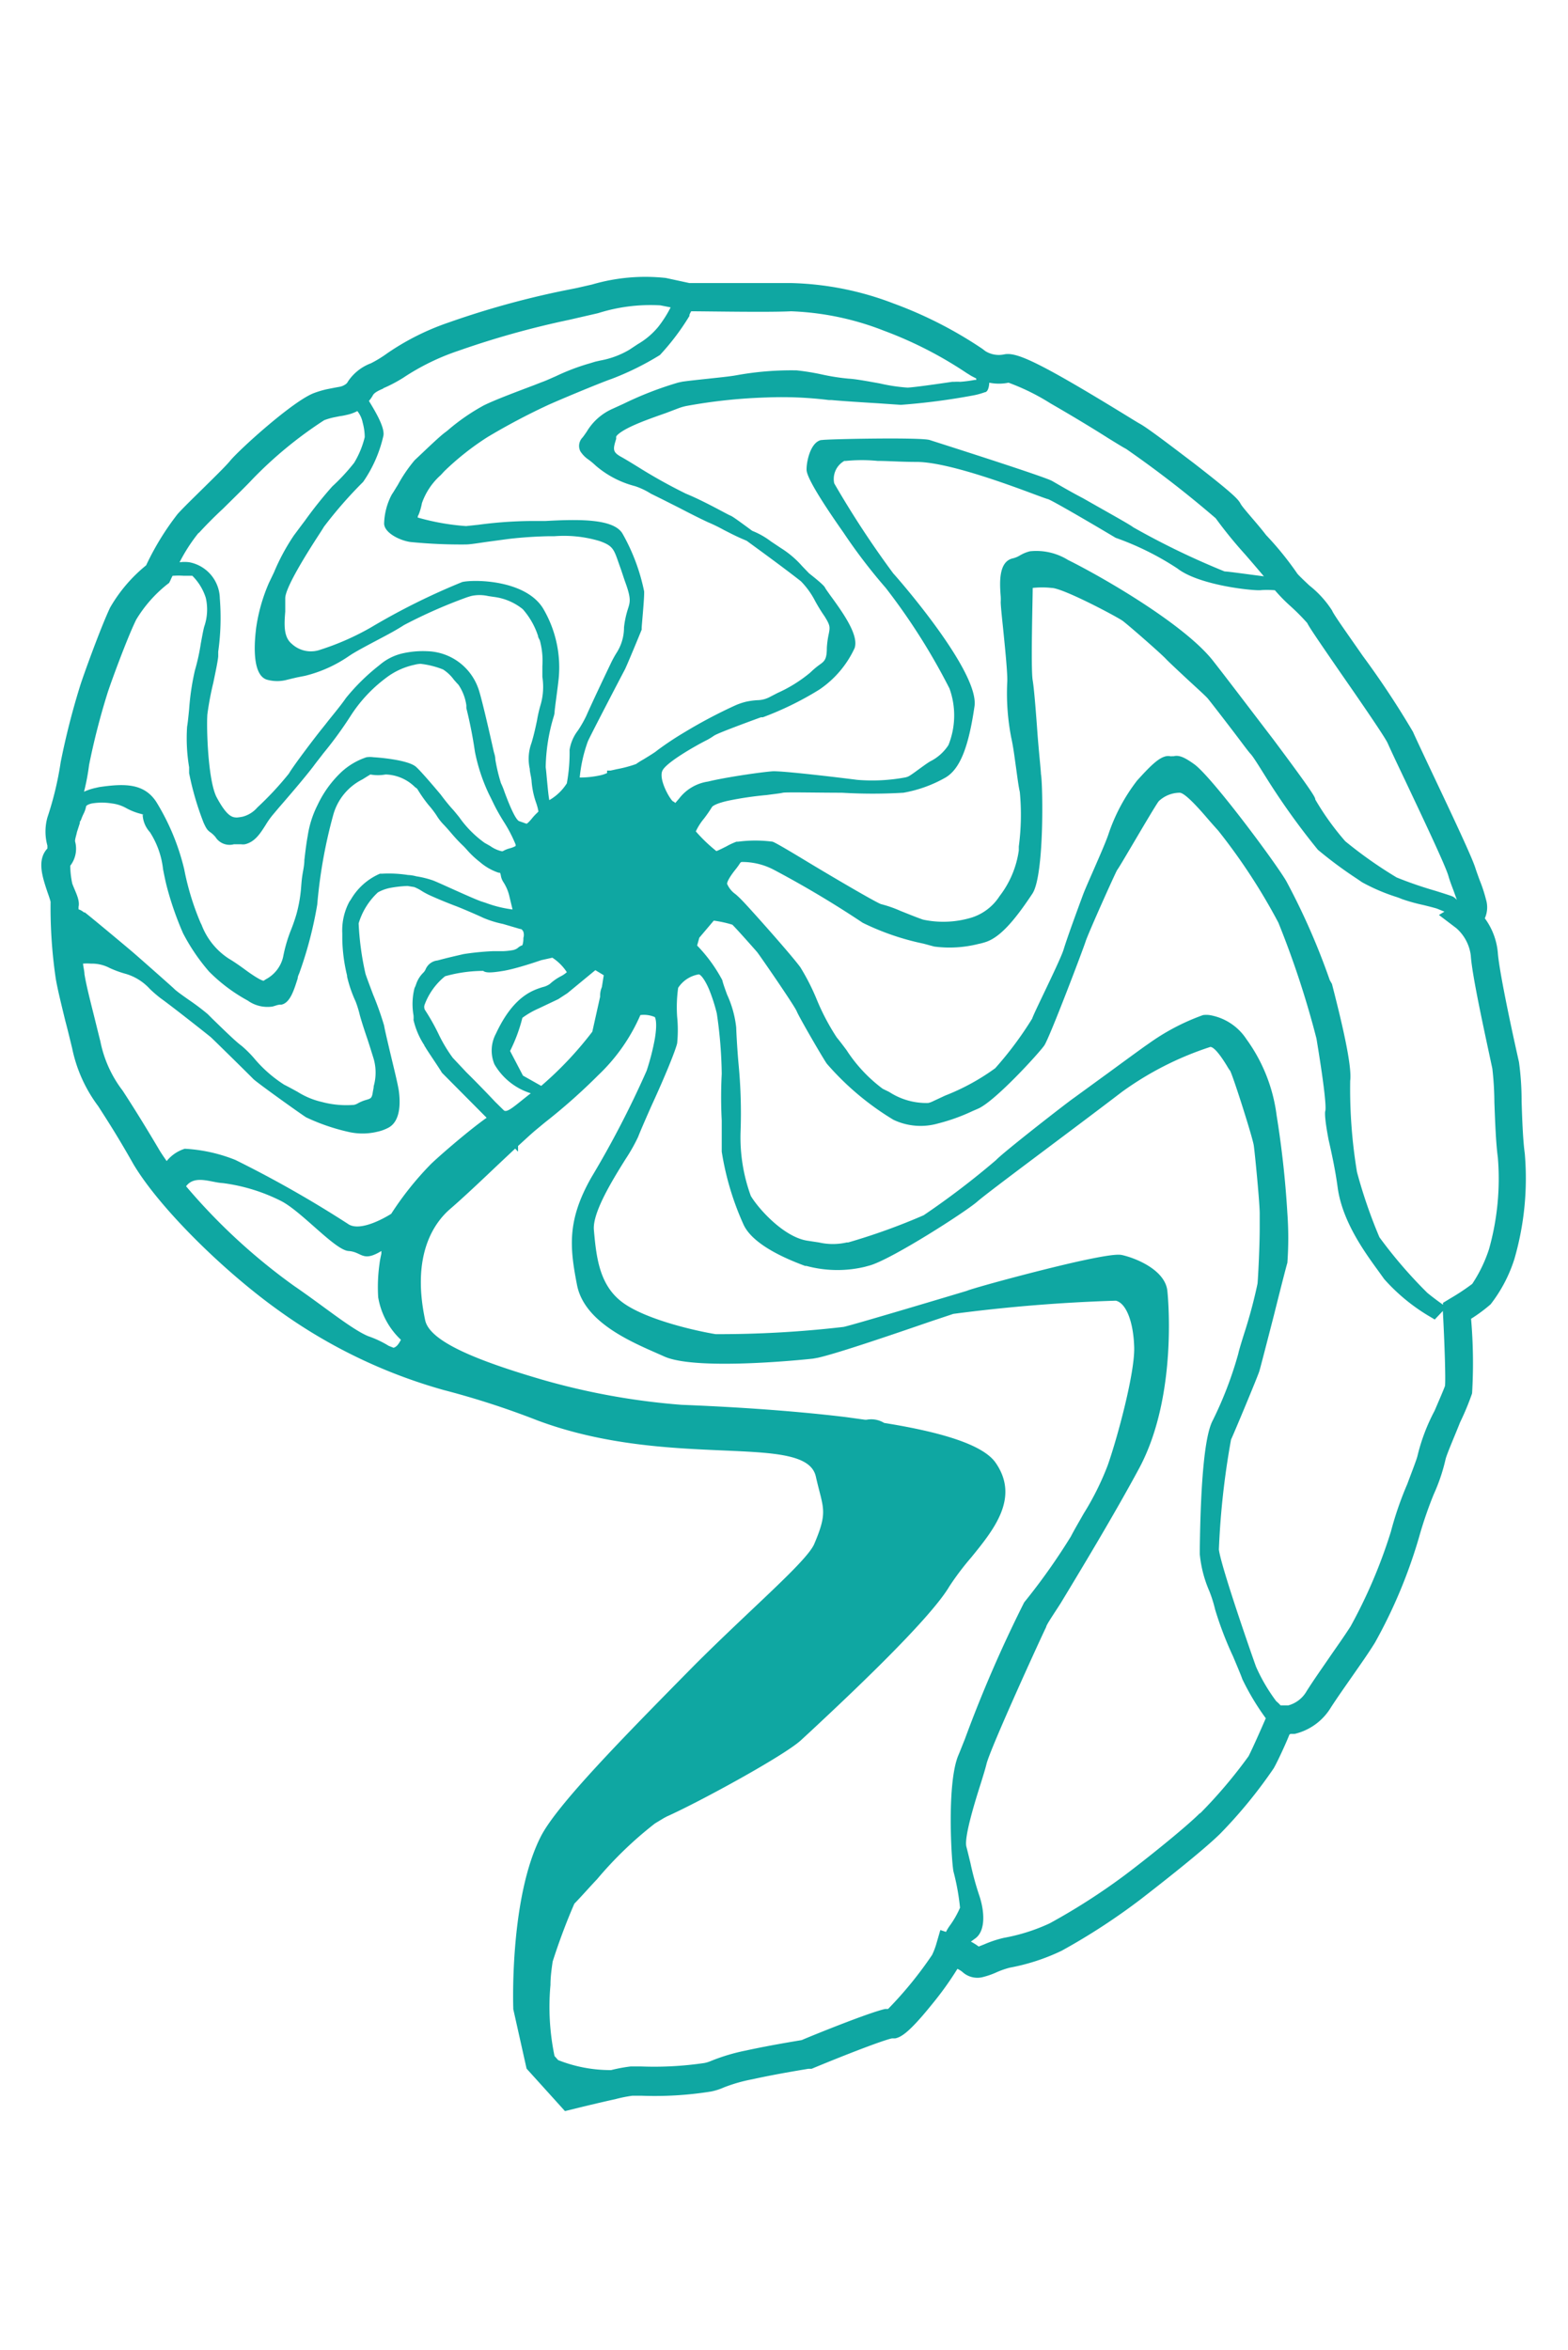 <svg id="geomuseum" xmlns="http://www.w3.org/2000/svg" xmlns:xlink="http://www.w3.org/1999/xlink" viewBox="0 0 399.66 598.69"><defs><style>.cls-1{fill:#0fa7a2;}</style><symbol id="New_Symbol_18" data-name="New Symbol 18" viewBox="0 0 102.63 126.67"><path class="cls-1" d="M86.21,100.68l.07-.05.29,0a4,4,0,0,0,2.51-1.83c.46-.71,1-1.47,1.5-2.19s1.07-1.52,1.54-2.28A34.75,34.75,0,0,0,95.18,87a27.82,27.82,0,0,1,1-2.91A12.58,12.58,0,0,0,97,81.66c.09-.37.68-1.72,1-2.54a18.22,18.22,0,0,0,.83-2,35.38,35.38,0,0,0-.07-5.15,11,11,0,0,0,1.35-1,10,10,0,0,0,1.64-3.12,20,20,0,0,0,.72-7.29c-.13-.94-.18-2.36-.22-3.62a19.49,19.49,0,0,0-.18-2.69c-.85-3.78-1.39-6.59-1.46-7.53a4.69,4.69,0,0,0-.9-2.4,1.85,1.85,0,0,0,.08-1.3,10,10,0,0,0-.44-1.34c-.11-.3-.21-.58-.29-.82-.21-.7-1.49-3.42-3.14-6.9-.57-1.21-1.06-2.25-1.17-2.51a60.64,60.64,0,0,0-3.48-5.26c-.92-1.33-2-2.83-2.11-3.12a7,7,0,0,0-1.56-1.72c-.28-.26-.68-.64-.83-.81a21.81,21.81,0,0,0-2.17-2.68C84,17.07,83,16,82.84,15.7s-.44-.64-3.24-2.81c-1.32-1-3.09-2.36-3.69-2.7-.17-.09-.6-.36-1.14-.69-6.09-3.73-7.47-4.29-8.28-4.11a1.76,1.76,0,0,1-1.28-.23L65,5a28.6,28.6,0,0,0-6.16-3.14A21.09,21.09,0,0,0,51.76.46c-1.59,0-6.27,0-7,0L43.14.11a13.08,13.08,0,0,0-5.09.45L37,.8,36,1a60,60,0,0,0-7.88,2.19A17.35,17.35,0,0,0,23.91,5.3,8.36,8.36,0,0,1,22.77,6a3.3,3.3,0,0,0-1.59,1.26.45.45,0,0,1-.18.2,1,1,0,0,1-.38.16l-.33.06-.56.11a6.82,6.82,0,0,0-.88.26c-1.47.54-5.27,4-5.83,4.71-.3.36-1.13,1.17-1.86,1.89s-1.33,1.3-1.74,1.75a18.65,18.65,0,0,0-2.18,3.55,10.51,10.51,0,0,0-2.49,2.92c-.67,1.42-1.88,4.78-2.07,5.4a51.57,51.57,0,0,0-1.34,5.26,22.58,22.58,0,0,1-.92,3.83,3.64,3.64,0,0,0,0,1.94l0,.2c-.75.8-.33,2,0,3,.08.22.19.54.22.68A33.85,33.85,0,0,0,1,48.5c.13.74.32,1.51.66,2.91.14.52.29,1.14.47,1.88a10,10,0,0,0,1.8,4c.55.86,1.3,2,2.43,4,1.78,3,6.21,7.37,10,10.08a36.14,36.14,0,0,0,11.44,5.52,57.35,57.35,0,0,1,6.48,2.1c9.2,3.43,18.53.8,19.22,3.87.5,2.22.87,2.37-.12,4.68C52.82,88.77,49,92,45.1,95.9c-4.87,4.94-9.46,9.6-10.59,11.8-2.14,4.18-1.92,11.53-1.91,11.84v.09l.92,4.11,2.65,2.93.58-.14s1.65-.41,2.89-.68a9.6,9.6,0,0,1,1.19-.24h.62a24.59,24.59,0,0,0,4.81-.29,4.15,4.15,0,0,0,.88-.28,10.88,10.88,0,0,1,2-.57c1.75-.39,3.82-.71,3.84-.72h.12l.11,0c1.8-.75,4.78-1.93,5.55-2.1h0l.23,0c.39-.09.92-.35,2.54-2.36a22.22,22.22,0,0,0,1.75-2.44s0,0,0,0a1.59,1.59,0,0,1,.34.21,1.53,1.53,0,0,0,1.45.35,5.68,5.68,0,0,0,.82-.28,6,6,0,0,1,1-.36,14.24,14.24,0,0,0,3.59-1.17A44.12,44.12,0,0,0,76,112c1.29-1,4.21-3.28,5.43-4.48A33.09,33.09,0,0,0,85.13,103C85.42,102.49,86,101.22,86.21,100.68ZM97.74,45a3,3,0,0,1,1,1.88c.09,1.43,1,5.51,1.49,7.82a21.65,21.65,0,0,1,.14,2.33c.05,1.3.1,2.77.24,3.81a17.94,17.94,0,0,1-.61,6.32,9.79,9.79,0,0,1-1.16,2.4,15.48,15.48,0,0,1-1.51,1l-.51.31V71l-.08-.06s-.5-.35-1-.76a31.94,31.94,0,0,1-3.31-3.84,34.4,34.4,0,0,1-1.55-4.5,35.2,35.2,0,0,1-.47-6.3c.14-1.05-.6-4.13-1.26-6.69L89,48.59a47.33,47.33,0,0,0-3-6.83c-.72-1.25-5.12-7.17-6.35-8.07-.71-.51-1.07-.65-1.44-.56l-.08,0h-.06a.11.11,0,0,1-.08,0,.79.79,0,0,0-.3,0c-.53.11-1.12.71-2,1.68a12.61,12.61,0,0,0-2,3.77c-.19.54-.62,1.52-1,2.39s-.63,1.43-.76,1.79c-.31.84-1.06,2.87-1.32,3.73-.15.47-.8,1.83-1.32,2.92-.4.84-.75,1.56-.85,1.84a24.18,24.18,0,0,1-2.55,3.42,15.36,15.36,0,0,1-3.46,1.89l-.9.42a1.22,1.22,0,0,1-.27.09,4.69,4.69,0,0,1-2.69-.76l-.45-.22a10.35,10.35,0,0,1-2.5-2.67c-.26-.35-.49-.65-.68-.88a15.65,15.65,0,0,1-1.4-2.67,15.31,15.31,0,0,0-1.11-2.17c-.64-.88-3.59-4.18-4-4.59-.15-.16-.31-.31-.47-.45a1.69,1.69,0,0,1-.59-.72c0-.2.31-.65.54-.94a5.45,5.45,0,0,0,.37-.51.16.16,0,0,1,.12-.06,4.69,4.69,0,0,1,2.2.54,70.52,70.52,0,0,1,6.14,3.66,17.58,17.58,0,0,0,4.2,1.44l.74.2,0,0a8.14,8.14,0,0,0,3.05-.18,3.83,3.83,0,0,0,.43-.11c1-.29,2-1.4,3.31-3.38.83-1.31.71-7.64.58-8.23,0-.22-.15-1.59-.24-2.8-.11-1.55-.24-3.16-.33-3.67-.14-.81,0-5.64,0-6.39h0a6,6,0,0,1,1.3,0h0c.78,0,4.54,2,4.91,2.27s2.65,2.26,3,2.64c.2.21.78.75,1.38,1.31s1.34,1.22,1.5,1.41,1.08,1.38,1.79,2.31c.55.72,1,1.34,1.17,1.52s.53.76,1,1.51a49.22,49.22,0,0,0,3.65,5.11,28.86,28.86,0,0,0,2.7,2l.35.24a13.17,13.17,0,0,0,2.32,1,4.44,4.44,0,0,1,.43.16,12.35,12.35,0,0,0,1.47.41c.41.1.92.23,1,.27l.47.19-.38.23ZM85.21,21.67a11.37,11.37,0,0,0,1.1,1.12,14.69,14.69,0,0,1,1.13,1.14c.14.28.56.91,2.27,3.39,1.23,1.77,3.09,4.46,3.29,4.91s.58,1.26,1.21,2.58c1.06,2.25,2.85,6,3,6.64.09.3.21.62.33.93l.24.67a1,1,0,0,0-.28-.23c-.13-.06-.48-.17-1.21-.4a27.33,27.33,0,0,1-2.67-.92A29.84,29.84,0,0,1,90.07,39,18.56,18.56,0,0,1,88,36.12c0-.14-.09-.39-2.9-4.15-1.53-2-3.26-4.28-4.18-5.45-2-2.52-7.62-5.76-10-6.94a4.16,4.16,0,0,0-2.63-.6,2.54,2.54,0,0,0-.7.29,1.69,1.69,0,0,1-.49.2h0c-1,.23-.9,1.73-.83,2.63a3.14,3.14,0,0,1,0,.38c0,.25.07.92.16,1.78.14,1.38.33,3.26.29,3.77A16,16,0,0,0,67,31.86c.14.62.23,1.36.33,2.07s.16,1.22.26,1.67a16.65,16.65,0,0,1-.07,3.76l0,.27a6.68,6.68,0,0,1-1.33,3.16,3.58,3.58,0,0,1-1.9,1.47,6.73,6.73,0,0,1-3.39.15c-.54-.19-1.07-.41-1.55-.6A8.4,8.4,0,0,0,58,43.34c-.39-.14-3.41-1.91-5.21-3s-2.18-1.28-2.28-1.31a9.16,9.16,0,0,0-2.38,0l-.11,0a4.69,4.69,0,0,0-.69.32c-.22.11-.53.27-.7.33a10.84,10.84,0,0,1-1.42-1.36,4.08,4.08,0,0,1,.56-.88,9,9,0,0,0,.56-.81s.13-.21,1.12-.43a23.56,23.56,0,0,1,2.65-.39c.51-.07.91-.11,1.12-.16s2.41,0,4.08,0a35.61,35.61,0,0,0,4.25,0,9,9,0,0,0,2.91-1.05c1-.59,1.59-2.1,2-4.92.35-2.45-5.55-9.12-5.61-9.17l0,0a65.3,65.3,0,0,1-4.08-6.22,1.43,1.43,0,0,1,.7-1.55l.12,0a11.16,11.16,0,0,1,2.17,0c.73,0,1.63.07,2.69.07,2.14,0,6.39,1.58,8.21,2.26.62.23.79.29.88.31.33.12,2.64,1.46,4.67,2.67l0,0h0a19.71,19.71,0,0,1,4.27,2.12c1.54,1.2,5.46,1.57,5.8,1.49A7,7,0,0,1,85.21,21.67ZM31.4,52.29a2.46,2.46,0,0,0-.1,2.11,4.42,4.42,0,0,0,2.51,2c-1.06.82-1.64,1.4-1.87,1.17h0L31.36,57c-.65-.69-1.39-1.45-2-2.05l-.94-1a10.26,10.26,0,0,1-1-1.68,14.75,14.75,0,0,0-.93-1.64.47.47,0,0,1,0-.38,4.56,4.56,0,0,1,1.4-1.93,9.87,9.87,0,0,1,2.63-.37c.18.13.48.15,1.39,0s2.45-.68,2.62-.74l.77-.17a3.38,3.38,0,0,1,1,1l0,0a2,2,0,0,1-.43.29,3.56,3.56,0,0,0-.74.52,1.39,1.39,0,0,1-.5.22C33.9,49.3,32.59,49.73,31.4,52.29Zm1.87,2.89-.89-1.7a11.14,11.14,0,0,0,.85-2.29,5.85,5.85,0,0,1,1.11-.64l1.37-.65.63-.41,1.93-1.59.58.35-.13.82a1.52,1.52,0,0,0-.12.66l-.54,2.42a24.58,24.58,0,0,1-3.53,3.74ZM65.17,8c.11,0,.28-.13.31-.66a3.29,3.29,0,0,0,1.33,0,15.27,15.27,0,0,1,2.9,1.43c1.41.81,3,1.77,4,2.41.59.36,1,.62,1.22.73a74.94,74.94,0,0,1,6.19,4.79,30.39,30.39,0,0,0,2,2.46c.43.49.94,1.09,1.33,1.55L83,20.52c-.6-.08-1.07-.14-1.27-.15a53.75,53.75,0,0,1-6.31-3.05c-.22-.18-1.51-.89-3.46-2-1-.52-2-1.12-2.15-1.2s-.82-.38-7.66-2.57l-.78-.25c-.57-.2-7.1-.07-7.45,0h-.06c-.74.17-1,1.49-1,2,0,.18-.07.66,2.55,4.39a38,38,0,0,0,2.92,3.82,43.49,43.49,0,0,1,4.4,6.94,5.49,5.49,0,0,1-.07,3.91,3.2,3.2,0,0,1-1.25,1.12c-.16.09-.41.27-.7.48s-.58.43-.79.55a1,1,0,0,1-.28.09,12.53,12.53,0,0,1-3.29.16c-.52-.07-5.17-.64-5.85-.59s-2.83.35-4.2.65l-.25.06a3.07,3.07,0,0,0-2,1.18l-.26.3,0,0a.43.43,0,0,0-.17-.12c-.26-.23-1-1.56-.71-2.13S45.18,32.41,46,32a5.48,5.48,0,0,0,.47-.29c.25-.17,2.12-.86,3.24-1.27l.13,0a21.81,21.81,0,0,0,3.9-1.91,7,7,0,0,0,2.44-2.87c.28-.85-.67-2.26-1.67-3.62-.17-.24-.33-.46-.37-.54s-.12-.22-1.11-1L52.55,20a6.65,6.65,0,0,0-1.46-1.24l-.69-.46a5.41,5.41,0,0,0-1.29-.73c-.28-.2-1.34-1-1.5-1.05s-1.81-1-3.09-1.52a36.59,36.59,0,0,1-3.3-1.84c-.47-.29-.88-.54-1.17-.7-.61-.34-.56-.53-.34-1.25a.88.88,0,0,1,0-.15s.09-.27,1.19-.77c.71-.32,1.55-.61,2.23-.85L44,9.11a3.48,3.48,0,0,1,.6-.17,36.74,36.74,0,0,1,5.49-.58,26.42,26.42,0,0,1,4.32.18l.19,0c.62.06,2,.15,3.16.22l1.61.11a45.49,45.49,0,0,0,4.94-.64A5,5,0,0,0,65.17,8ZM44.77,2.73l0-.08a1.79,1.79,0,0,1,.12-.24c1.1,0,5.34.08,6.9,0A19.42,19.42,0,0,1,58.2,3.75a27.38,27.38,0,0,1,5.71,2.92l.34.21.33.17a.56.56,0,0,0,0,.1v0l-.12,0a8.36,8.36,0,0,1-1,.13,2.6,2.6,0,0,0-.38,0l-.16,0c-.62.09-2.5.37-3.08.4a12.15,12.15,0,0,1-1.93-.29c-.79-.14-1.62-.3-2.16-.33a15,15,0,0,1-1.89-.3,16.48,16.48,0,0,0-1.68-.27A21.15,21.15,0,0,0,48,6.83c-.44.08-1.15.15-1.89.23s-1.25.13-1.83.21L44,7.33A23.9,23.9,0,0,0,40.21,8.8l-.79.36a3.91,3.91,0,0,0-1.75,1.57c-.1.14-.19.28-.29.4a.83.83,0,0,0-.15.94,2,2,0,0,0,.58.59,5.58,5.58,0,0,1,.5.42A6.73,6.73,0,0,0,41,14.48,4.85,4.85,0,0,1,42.1,15l.75.37,1.19.6c.75.39,1.4.72,2,1a11.43,11.43,0,0,1,1.11.54c.4.2.84.44,1.47.7l.11.05c.6.44,2.48,1.8,3.74,2.79l0,0a5.65,5.65,0,0,1,1,1.4c.17.3.36.63.62,1,.41.65.39.76.31,1.2a6.22,6.22,0,0,0-.14,1c0,.83-.18.93-.54,1.19a5.48,5.48,0,0,0-.6.51,9.7,9.7,0,0,1-2.26,1.41l-.6.31a1.88,1.88,0,0,1-.79.19,5,5,0,0,0-.76.1,4.44,4.44,0,0,0-.73.24,34,34,0,0,0-3.56,1.88,21.74,21.74,0,0,0-1.88,1.25l-.1.08c-.27.19-.59.38-.85.54a5.5,5.5,0,0,0-.51.32,8.5,8.5,0,0,1-1.31.35l-.45.1-.24,0,0,.17a2.17,2.17,0,0,1-.48.16,6.63,6.63,0,0,1-1.41.15,10.1,10.1,0,0,1,.56-2.49c.18-.42,2.42-4.71,2.55-4.95s1-2.35,1.17-2.77l0-.05v-.05c0-.21.19-2.05.17-2.54a13.57,13.57,0,0,0-1.5-4c-.61-1-2.88-1-5.34-.86-.49,0-.91,0-1.11,0a29,29,0,0,0-3.5.26l-.85.09A16.28,16.28,0,0,1,26,16.65s0,0,0,0,0-.12.06-.19a4.22,4.22,0,0,0,.23-.8,4.63,4.63,0,0,1,1.3-1.94l.24-.26a18.76,18.76,0,0,1,3-2.37,45.46,45.46,0,0,1,4.07-2.16c.68-.32,3.75-1.6,4.49-1.85a19.61,19.61,0,0,0,3.34-1.65A16.51,16.51,0,0,0,44.77,2.73Zm-21.16,5A10.06,10.06,0,0,0,25,7a16.14,16.14,0,0,1,3.83-1.87A60.82,60.82,0,0,1,36.46,3l1-.23,1-.23A12,12,0,0,1,42.76,2l.71.14a8.05,8.05,0,0,1-.86,1.35A5.21,5.21,0,0,1,41.2,4.68l-.59.39a6.06,6.06,0,0,1-2,.74l-.35.08L37.9,6a15,15,0,0,0-2.35.89c-.37.16-.71.32-1,.42l-.51.2c-1,.38-2.68,1-3.48,1.4a14.32,14.32,0,0,0-2.44,1.68c-.1.09-.2.16-.28.22-.41.32-1.2,1.08-1.72,1.57l-.33.31a10.18,10.18,0,0,0-1.16,1.7c-.17.27-.32.53-.42.67a4.52,4.52,0,0,0-.53,2c0,.63,1.05,1.17,1.82,1.28a35.45,35.45,0,0,0,3.79.17c.35,0,.91-.1,1.56-.19l1.41-.19c1.08-.13,2.18-.18,2.8-.19h.38a8.56,8.56,0,0,1,3.11.33c1,.35,1,.59,1.42,1.77.1.27.2.59.34,1,.44,1.19.37,1.42.21,1.92a6.5,6.5,0,0,0-.27,1.27,3.24,3.24,0,0,1-.52,1.77c-.1.16-.21.35-.34.61-.48,1-1.34,2.81-1.75,3.74a8.06,8.06,0,0,1-.57,1,2.93,2.93,0,0,0-.58,1.34v0A11.76,11.76,0,0,1,36.3,35a3.47,3.47,0,0,1-1.21,1.16c-.06-.3-.11-.87-.15-1.27s-.06-.72-.1-1a12.76,12.76,0,0,1,.55-3.49,1.49,1.49,0,0,0,.06-.26c0-.22.2-1.55.29-2.4a8,8,0,0,0-1.09-4.83c-1.22-1.95-4.7-2-5.57-1.81h0a46.81,46.81,0,0,0-6.3,3.13,18,18,0,0,1-3.49,1.54,1.94,1.94,0,0,1-2-.41c-.57-.47-.51-1.36-.44-2.22,0-.33,0-.63,0-.92,0-.76,1.64-3.33,2.27-4.3.18-.28.32-.49.4-.63a29.62,29.62,0,0,1,2.71-3.1A9.1,9.1,0,0,0,23.63,11c.11-.59-.61-1.76-1-2.4a2.42,2.42,0,0,0,.24-.33C22.93,8.15,23,8,23.61,7.75Zm-12.74,10c.38-.42,1-1.06,1.67-1.68.84-.83,1.64-1.61,2-2a28.17,28.17,0,0,1,5-4.12,4.71,4.71,0,0,1,.64-.19l.45-.09a3.25,3.25,0,0,0,.43-.08,2.85,2.85,0,0,0,.77-.27,0,0,0,0,0,0,0,1.86,1.86,0,0,1,.37.8,3.85,3.85,0,0,1,.14,1,6.27,6.27,0,0,1-.73,1.77,13.72,13.72,0,0,1-1.51,1.63,28.8,28.8,0,0,0-1.9,2.38c-.29.38-.56.75-.75,1a14.55,14.55,0,0,0-1.38,2.56l-.35.73a12,12,0,0,0-.89,3.17c0,.13-.46,3.11.74,3.5a2.64,2.64,0,0,0,1.45,0l.29-.07.34-.08.56-.11a9.21,9.21,0,0,0,3.06-1.38l.2-.13c.46-.28,1.12-.63,1.82-1s1.21-.64,1.77-1a34.64,34.64,0,0,1,4.36-1.92l.26-.08a2.67,2.67,0,0,1,1.18,0l.4.06a3.94,3.94,0,0,1,2,.85,5.27,5.27,0,0,1,1.05,1.84c0,.11.09.22.13.33a5.37,5.37,0,0,1,.17,1.76c0,.32,0,.57,0,.74a4.47,4.47,0,0,1-.11,1.89,9.06,9.06,0,0,0-.26,1.12c-.1.47-.2.95-.38,1.55A3.17,3.17,0,0,0,33.74,34c0,.22.08.46.12.79a5.88,5.88,0,0,0,.29,1.47c.05.14.09.26.14.45l.05.24a.46.46,0,0,0-.07.07,3.74,3.74,0,0,0-.4.43c-.25.3-.34.34-.35.34a2.2,2.2,0,0,1-.23-.08L33,37.61c-.2-.09-.54-.76-1-2a5.24,5.24,0,0,0-.25-.62,12.15,12.15,0,0,1-.39-1.64c0-.23-.08-.42-.11-.55-.32-1.44-.89-3.92-1.08-4.39a3.85,3.85,0,0,0-3.51-2.53,6.34,6.34,0,0,0-1.62.13,3.7,3.7,0,0,0-1.66.81l-.1.08a14.41,14.41,0,0,0-2.23,2.2c-.39.57-1,1.28-1.4,1.8l-.24.3c-.44.54-2,2.59-2.31,3.13a21.82,21.82,0,0,1-2.18,2.34,2,2,0,0,1-1,.63,3.13,3.13,0,0,1-.4.06c-.32,0-.69-.06-1.4-1.38-.6-1.11-.72-4.74-.65-5.74a20.88,20.88,0,0,1,.41-2.18c.15-.73.3-1.42.34-1.82,0-.1,0-.21,0-.33a16.79,16.79,0,0,0,.11-3.68,2.59,2.59,0,0,0-2.09-2.49h0a2.41,2.41,0,0,0-.69,0A11.66,11.66,0,0,1,10.87,17.7ZM3.73,35.32a4,4,0,0,0-.78.26,15.38,15.38,0,0,0,.35-1.85,48.52,48.52,0,0,1,1.26-4.92c.2-.65,1.39-3.9,2-5.12A9.14,9.14,0,0,1,8.65,21.3l.18-.14.1-.2a2.45,2.45,0,0,1,.14-.29h.06a5.31,5.31,0,0,1,.7,0c.2,0,.4,0,.6,0a3.73,3.73,0,0,1,.93,1.52,3.59,3.59,0,0,1-.11,2c-.08.31-.15.72-.23,1.14a14.29,14.29,0,0,1-.41,1.87,17.34,17.34,0,0,0-.4,2.69c-.05.5-.1,1-.14,1.2a12.11,12.11,0,0,0,.14,2.8c0,.19,0,.34,0,.41a20.14,20.14,0,0,0,1,3.42c.2.44.28.53.48.67a1.92,1.92,0,0,1,.34.32,1.15,1.15,0,0,0,1.27.5l.5,0a1.09,1.09,0,0,0,.26,0c.7-.16,1.07-.76,1.44-1.34a5.68,5.68,0,0,1,.47-.67l.43-.51c.73-.84,1.83-2.12,2.42-2.9.18-.25.42-.54.66-.86a26.74,26.74,0,0,0,1.92-2.64,10,10,0,0,1,2.36-2.53,4.94,4.94,0,0,1,2-.94,2.11,2.11,0,0,1,.43-.07,6,6,0,0,1,1.56.39,2.76,2.76,0,0,1,.75.71c.1.11.2.23.31.34a3.34,3.34,0,0,1,.55,1.43c0,.07,0,.13,0,.19a30.53,30.53,0,0,1,.59,3,12.36,12.36,0,0,0,1,3c.11.21.24.49.37.75A14,14,0,0,0,32,37.74a9.54,9.54,0,0,1,.76,1.48.22.22,0,0,1,0,.11,1.66,1.66,0,0,1-.37.15,2,2,0,0,0-.52.21l-.07,0a2.22,2.22,0,0,1-.79-.36l-.39-.22a7.44,7.44,0,0,1-1.76-1.78c-.18-.22-.33-.41-.46-.55s-.48-.55-.81-1c-.84-1-1.46-1.7-1.71-1.92-.58-.51-2.83-.66-2.93-.66a1.65,1.65,0,0,0-.49,0,4.75,4.75,0,0,0-1.71,1h0a7.54,7.54,0,0,0-1.67,2.3,7,7,0,0,0-.68,2.14v0c-.09.48-.16,1.06-.23,1.66,0,.34-.08.69-.13,1s-.07.57-.09.83a9.87,9.87,0,0,1-.32,1.88,12.49,12.49,0,0,1-.43,1.23A10.3,10.3,0,0,0,16.7,47a2.35,2.35,0,0,1-1.19,1.53l-.15.1c-.18,0-.81-.42-1.18-.69s-.78-.57-1.22-.83a4.82,4.82,0,0,1-1.89-2.34L11,44.63a18.29,18.29,0,0,1-1.13-3.7,15.9,15.9,0,0,0-1.93-4.65C7.1,35,5.77,35,4,35.26ZM3,43.91l-.06,0a1,1,0,0,0-.37-.21,1,1,0,0,0,0-.16c.11-.48-.2-1-.43-1.61A6,6,0,0,1,2,40.69,1.92,1.92,0,0,0,2.33,39c0-.19.09-.41.13-.63l.2-.62c0-.07,0-.13.07-.19a3.78,3.78,0,0,1,.2-.48,1.89,1.89,0,0,0,.16-.47c0-.08.18-.17.4-.22a4.28,4.28,0,0,1,1.39,0,2.69,2.69,0,0,1,1,.33,4.23,4.23,0,0,0,1,.39l.2.06H7a1.91,1.91,0,0,0,.5,1.2,5.92,5.92,0,0,1,.91,2.57c.08.4.16.81.27,1.23a21.79,21.79,0,0,0,1.11,3.18A13.47,13.47,0,0,0,11.59,48a11.51,11.51,0,0,0,2.67,2,2.34,2.34,0,0,0,1.72.41l.23-.07a1.22,1.22,0,0,1,.27-.06l.11,0c.6-.13.86-1,1.12-1.81,0-.14.08-.28.12-.39a27.33,27.33,0,0,0,1.23-4.71,34.06,34.06,0,0,1,1.12-6.24,3.9,3.9,0,0,1,2-2.4l.32-.2.23-.14h0a2.91,2.91,0,0,0,1.05,0,3,3,0,0,1,2,.84,1,1,0,0,0,.17.13l.09.14a9.51,9.51,0,0,0,.71,1,6.8,6.8,0,0,1,.54.7,3.53,3.53,0,0,0,.5.65c.22.23.4.44.57.64s.46.52.68.73.22.22.34.35a6.39,6.39,0,0,0,.91.86,3.83,3.83,0,0,0,1.29.74c.12,0,.12,0,.16.19a1.15,1.15,0,0,0,.17.45,3.08,3.08,0,0,1,.4.9l.24,1h0a8.27,8.27,0,0,1-1.86-.46l-.25-.08c-.32-.1-1.3-.54-2.08-.89-.58-.26-1.08-.49-1.32-.58a6.68,6.68,0,0,0-1.14-.28,2.61,2.61,0,0,0-.57-.09,8.66,8.66,0,0,0-1.79-.09l-.15,0a4.27,4.27,0,0,0-2,1.77l-.11.16a4.2,4.2,0,0,0-.49,2.19q0,.24,0,.39a11.43,11.43,0,0,0,.33,2.52v.07a8.74,8.74,0,0,0,.59,1.72A7.34,7.34,0,0,1,22,51c.1.37.3,1,.51,1.61.16.48.32,1,.45,1.42a3.45,3.45,0,0,1,0,1.88c0,.14-.05.3-.07.46-.06.38-.15.4-.46.49a2.7,2.7,0,0,0-.61.26.93.93,0,0,1-.22.08A6.56,6.56,0,0,1,19.38,57a5.39,5.39,0,0,1-1.68-.7c-.26-.14-.56-.31-.92-.49a9.07,9.07,0,0,1-2.1-1.85,8,8,0,0,0-.85-.84c-.41-.29-1.44-1.31-2-1.85l-.34-.34a16.24,16.24,0,0,0-1.33-1c-.44-.31-.89-.63-1-.76-.35-.32-2.35-2.09-2.84-2.51S3.24,44.08,3,43.91ZM5.62,56.22a8.22,8.22,0,0,1-1.54-3.4c-.19-.75-.34-1.37-.47-1.89-.34-1.35-.52-2.09-.63-2.76,0-.18-.07-.44-.1-.72a3.24,3.24,0,0,1,.55,0,2.62,2.62,0,0,1,1.29.3,7.35,7.35,0,0,0,1.13.41A3.64,3.64,0,0,1,7.5,49.2a8.93,8.93,0,0,0,.73.63c.8.57,3.33,2.57,3.48,2.7s2.71,2.65,2.93,2.88,3.18,2.35,3.65,2.65a13.9,13.9,0,0,0,2.9,1,4.34,4.34,0,0,0,2,0,2.92,2.92,0,0,0,.74-.26c1-.48.83-2.06.77-2.53s-.38-1.74-.65-2.88c-.18-.77-.35-1.49-.37-1.66a21.17,21.17,0,0,0-.76-2.14c-.23-.61-.49-1.3-.53-1.45a19.6,19.6,0,0,1-.47-3.47,4.78,4.78,0,0,1,1.33-2.14,2.9,2.9,0,0,1,.8-.3,8.14,8.14,0,0,1,1.18-.14h.08l.44.07a2.78,2.78,0,0,1,.54.28,5.44,5.44,0,0,0,.54.29c.62.28,1.26.54,1.79.74s1.76.74,1.89.81a7.09,7.09,0,0,0,1.38.43l1.19.35s0,0,.05,0a.34.34,0,0,1,.17.2.69.69,0,0,1,0,.41c0,.12,0,.29-.07.51a.83.83,0,0,0-.31.18.8.8,0,0,1-.37.16,4.75,4.75,0,0,1-.68.07h-.24l-.46,0a18.51,18.51,0,0,0-2,.2c-.64.15-1.1.25-1.8.44a1,1,0,0,0-.82.6.77.77,0,0,1-.16.24,2,2,0,0,0-.5.8,1.45,1.45,0,0,1-.11.26,4.52,4.52,0,0,0-.07,1.89,1.9,1.9,0,0,1,0,.32,5.38,5.38,0,0,0,.75,1.75c0,.06.06.1.07.13.11.21,1,1.5,1.14,1.76l0,0,3.09,3.11c-1.41,1-3.62,2.95-3.9,3.25a21.61,21.61,0,0,0-2.69,3.38s-2.09,1.36-3,.69A77.85,77.85,0,0,0,13.4,61a10.94,10.94,0,0,0-3.49-.77,2.6,2.6,0,0,0-1.25.85c-.21-.3-.41-.59-.57-.87C6.94,58.27,6.18,57.08,5.62,56.22ZM17.46,69.7A41.31,41.31,0,0,1,10,62.82h0c.6-.81,1.72-.26,2.53-.22a12.47,12.47,0,0,1,4,1.22c1.43.71,3.75,3.41,4.69,3.47s.95.8,2.27,0c0,.07,0,.13,0,.18-.05.23-.1.46-.13.71l0,0h0a11.44,11.44,0,0,0-.09,2.31,5.22,5.22,0,0,0,1.57,2.93c-.15.28-.29.49-.51.55L24,73.84a7.09,7.09,0,0,0-1.42-.67C21.44,72.7,19.48,71.08,17.46,69.7Zm41,49.92-.17,0c-1.13.25-5,1.82-5.77,2.15-.47.08-2.26.37-3.85.72a13.36,13.36,0,0,0-2.39.71,2.33,2.33,0,0,1-.47.15,23.59,23.59,0,0,1-4.36.24H40.7a11,11,0,0,0-1.34.25,9.77,9.77,0,0,1-3.66-.69l-.25-.28h0a16.63,16.63,0,0,1-.28-4.91c0-.57.08-1.11.15-1.61.39-1.22.91-2.65,1.5-4,.5-.51,1-1.09,1.57-1.69a26.34,26.34,0,0,1,4-3.85l.63-.38.19-.1c2.24-1,8.2-4.25,9.29-5.29l.64-.59c2.24-2.09,8.18-7.63,9.58-10a19,19,0,0,1,1.51-2c1.58-1.94,3.36-4.13,1.69-6.54-.8-1.15-3.33-2.05-7.7-2.75A1.72,1.72,0,0,0,57,78.94l-.1,0-1.3-.18c-2.22-.27-6-.64-11.36-.85a48.1,48.1,0,0,1-9.72-1.76c-4.32-1.27-7.66-2.58-8-4.06-1-4.64.7-6.83,1.74-7.72.86-.74,2.11-1.92,3.31-3.06l1.16-1.09.2.21,0-.39c.48-.44.9-.83,1.21-1.09l.64-.53a40.71,40.71,0,0,0,3.69-3.27A12.67,12.67,0,0,0,41.38,51a1.91,1.91,0,0,1,1,.14s.2.29,0,1.49a16.2,16.2,0,0,1-.57,2.22A67.12,67.12,0,0,1,38,62.2c-1.71,3-1.49,4.88-1,7.42s3.59,3.88,5.62,4.77l.45.2c2.33,1,10.16.14,10.24.13l.33-.06c1.4-.31,5.59-1.75,7.83-2.52L63,71.63h0a112.31,112.31,0,0,1,11.22-.91c.71.16,1.22,1.45,1.27,3.22s-1.16,6.25-1.83,8.15A19.27,19.27,0,0,1,72,85.42c-.31.55-.62,1.07-.89,1.59a43.48,43.48,0,0,1-3.22,4.54v0A90.68,90.68,0,0,0,63.79,101c-.19.47-.34.86-.46,1.14-.81,2-.45,7.46-.32,8a16.08,16.08,0,0,1,.45,2.49,6.5,6.5,0,0,1-.73,1.27,3.17,3.17,0,0,0-.24.4l-.39-.13-.29,1a5,5,0,0,1-.28.72A26.57,26.57,0,0,1,58.49,119.62Zm21.56-13.51c-1,1-3.76,3.21-5.23,4.31a44.1,44.1,0,0,1-5.14,3.29,12.92,12.92,0,0,1-3.16,1,7.71,7.71,0,0,0-1.36.45l-.38.15a4.13,4.13,0,0,0-.54-.34l.33-.24c.7-.54.62-1.88.23-3a20.44,20.44,0,0,1-.59-2.18c-.1-.41-.19-.79-.28-1.13-.17-.64.58-3.08,1-4.39.17-.55.31-1,.39-1.33.27-1.1,3.85-8.92,4.12-9.45,0-.13.46-.8,1-1.64,1.3-2.15,3.71-6.13,5.44-9.35,2.71-5.08,1.94-12.16,1.93-12.23-.16-1.41-2.11-2.23-3.12-2.46-.25-.06-.83-.05-3.17.47-3,.68-7.22,1.84-7.56,2-.53.16-7.77,2.33-8.51,2.49a74.43,74.43,0,0,1-8.84.5c-1.19-.19-4.63-.94-6.32-2.11s-1.92-3.12-2.09-5.08c-.11-1.19,1.27-3.43,2.19-4.9a12.25,12.25,0,0,0,.86-1.52c.13-.34.49-1.17.91-2.12,1-2.17,1.68-3.87,1.79-4.35a9.15,9.15,0,0,0,0-1.83,9.56,9.56,0,0,1,.07-2,2.11,2.11,0,0,1,1.43-.93c.05,0,.31.14.69,1a11.82,11.82,0,0,1,.55,1.7A30.74,30.74,0,0,1,47,55.06a30.8,30.8,0,0,0,0,3.22c0,1,0,1.86,0,2.15a19.53,19.53,0,0,0,1.49,5c.66,1.51,3.28,2.52,4.27,2.89l.09,0a8.21,8.21,0,0,0,4,.07l.37-.1c1.52-.43,6.62-3.7,7.43-4.41s6.63-5,10-7.58a21.93,21.93,0,0,1,6.1-3.1c.09,0,.39.06,1.16,1.33a2.49,2.49,0,0,0,.21.32c.23.45,1.55,4.6,1.63,5.15s.43,4.16.41,4.76c0,.16,0,.5,0,.94,0,1.21-.1,3.25-.15,3.84a34.09,34.09,0,0,1-.94,3.5c-.19.61-.34,1.1-.39,1.34A26.1,26.1,0,0,1,80.91,79c-.53,1-.83,4-.89,9v.21a8.35,8.35,0,0,0,.66,2.56,9.1,9.1,0,0,1,.4,1.27,24.08,24.08,0,0,0,1.24,3.24c.28.67.55,1.3.64,1.57a17.21,17.21,0,0,0,1.62,2.7l-.07.16c-.22.51-.85,1.94-1.12,2.46A33.39,33.39,0,0,1,80.05,106.11Zm6.09-7.45-.21,0-.3,0,0,0a2.69,2.69,0,0,0-.3-.29A12.19,12.19,0,0,1,83.91,96c-.2-.54-2.42-6.89-2.57-8.1a54.72,54.72,0,0,1,.84-7.59c.19-.4,1.8-4.25,1.95-4.71.07-.22.44-1.66,1-3.83.41-1.64.88-3.49.94-3.66h0a23.4,23.4,0,0,0,0-3.43,66.93,66.93,0,0,0-.74-6.74,11.39,11.39,0,0,0-2.09-5.28A3.79,3.79,0,0,0,80.69,51a1.8,1.8,0,0,0-.44,0,15.26,15.26,0,0,0-3.8,2c-.26.17-1.53,1.1-2.76,2L71.3,56.74c-.48.33-4.86,3.74-5.35,4.27a56.22,56.22,0,0,1-5,3.81,43.35,43.35,0,0,1-5.22,1.88l-.1,0a4.3,4.3,0,0,1-1.91,0l-.79-.12c-1.59-.23-3.34-2.13-3.92-3.09a11.76,11.76,0,0,1-.71-4.4,35.49,35.49,0,0,0-.14-4.73C48.06,53.25,48,52,48,51.86a7.28,7.28,0,0,0-.63-2.27c-.15-.41-.29-.8-.33-1A10.53,10.53,0,0,0,45.3,46.2l.15-.54,1-1.18a8,8,0,0,1,1.28.28c.22.2,1.57,1.72,1.72,1.9s2.58,3.7,2.73,4.08S54,54,54.26,54.36a19.2,19.2,0,0,0,4.6,3.87,4.37,4.37,0,0,0,3.06.26,13.12,13.12,0,0,0,2.4-.86l.37-.16c1.18-.5,4.23-3.85,4.59-4.37s2.68-6.63,2.85-7.17,2-4.62,2.18-4.94c.12-.16.52-.84,1.17-1.94s1.54-2.61,1.71-2.82a2.13,2.13,0,0,1,1.44-.58c.35,0,1.25,1,1.78,1.61.29.34.59.68.88,1a41.13,41.13,0,0,1,4.16,6.36,63.34,63.34,0,0,1,2.63,8c.65,3.92.66,4.85.61,5s0,.81.23,2c.2.88.45,2,.62,3.25.31,2.37,1.88,4.51,2.81,5.79l.41.57A13.11,13.11,0,0,0,96,71.87l.25.15.56-.59v0c.12,2.19.2,4.69.15,5.17-.08.24-.45,1.09-.72,1.72a13.18,13.18,0,0,0-1.19,3.15c-.07.27-.44,1.22-.7,1.92a23.28,23.28,0,0,0-1.13,3.28,35.21,35.21,0,0,1-2.78,6.53c-.46.72-1,1.47-1.5,2.2s-1.06,1.52-1.54,2.28A2.09,2.09,0,0,1,86.14,98.66Z"/></symbol></defs><title>geomuseum-svg</title><use width="102.63" height="126.67" transform="translate(10.53 70.41) scale(3.69)" xlink:href="#New_Symbol_18"/></svg>
